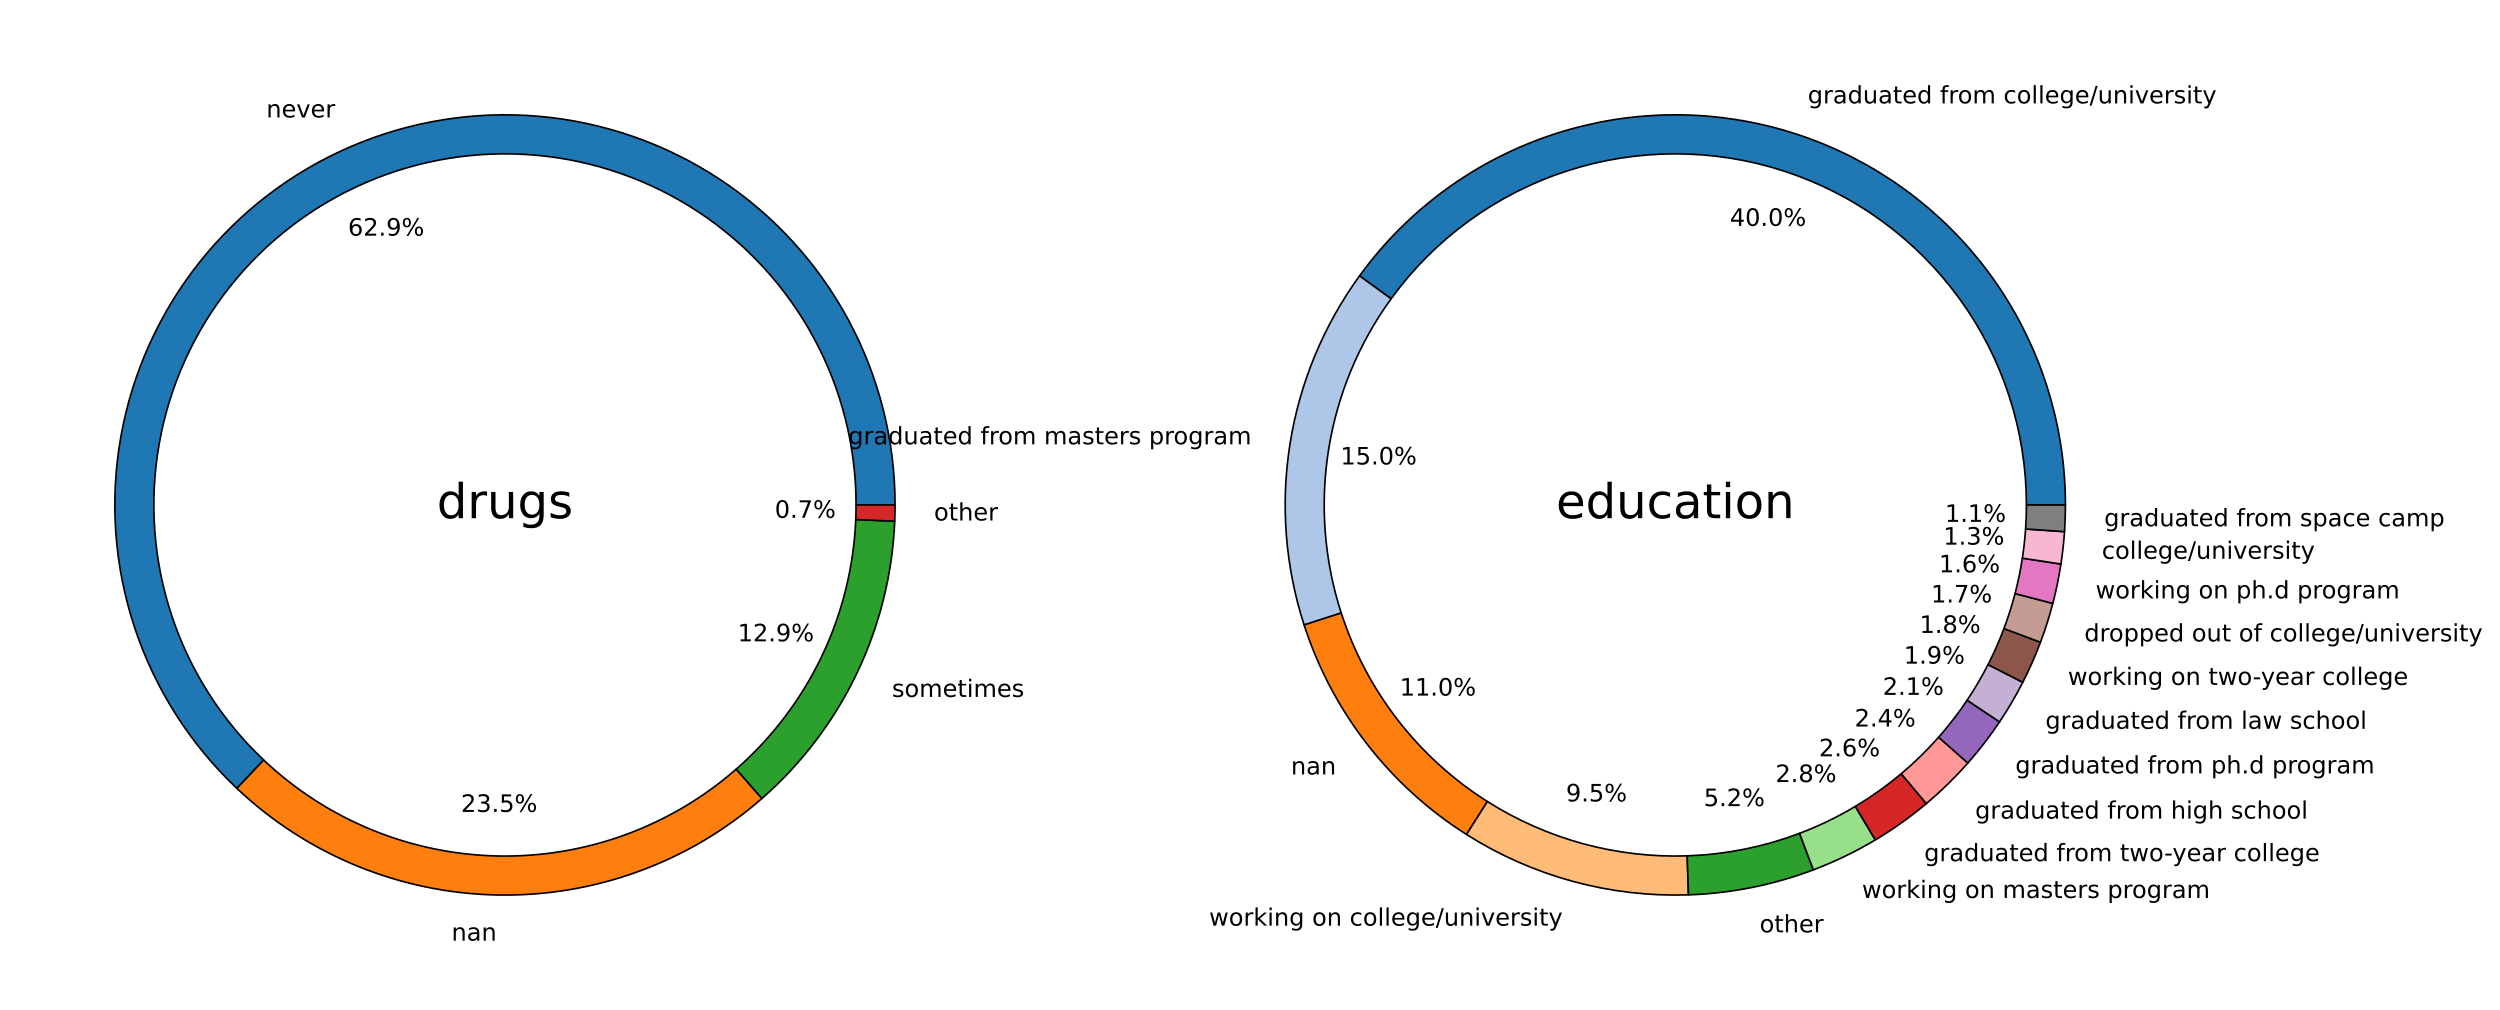 <?xml version="1.0" encoding="utf-8" standalone="no"?>
<!DOCTYPE svg PUBLIC "-//W3C//DTD SVG 1.1//EN"
  "http://www.w3.org/Graphics/SVG/1.1/DTD/svg11.dtd">
<!-- Created with matplotlib (https://matplotlib.org/) -->
<svg height="420.218pt" version="1.1" viewBox="0 0 1040.24 420.218" width="1040.24pt" xmlns="http://www.w3.org/2000/svg" xmlns:xlink="http://www.w3.org/1999/xlink">
 <defs>
  <style type="text/css">*{stroke-linecap:butt;stroke-linejoin:round;}</style>
 </defs>
 <g id="figure_1">
  <g id="patch_1">
   <path d="M 0 420.218 
L 1040.24 420.218 
L 1040.24 0 
L 0 0 
z
" style="fill:none;"/>
  </g>
  <g id="axes_1">
   <g id="patch_2">
    <path d="M 372.436 210.109 
C 372.436 183.225 365.757 156.756 353.002 133.091 
C 340.246 109.425 321.808 89.294 299.351 74.514 
C 276.894 59.734 251.113 50.762 224.332 48.406 
C 197.551 46.051 170.599 50.385 145.907 61.018 
C 121.214 71.651 99.546 88.254 82.855 109.33 
C 66.164 130.405 54.967 155.301 50.274 181.773 
C 45.581 208.245 47.537 235.472 55.966 261.001 
C 64.395 286.531 79.035 309.57 98.567 328.044 
L 109.722 316.25 
C 92.142 299.624 78.966 278.888 71.38 255.912 
C 63.794 232.936 62.034 208.431 66.258 184.607 
C 70.481 160.782 80.558 138.376 95.58 119.407 
C 110.602 100.439 130.104 85.497 152.327 75.927 
C 174.55 66.357 198.807 62.456 222.91 64.576 
C 247.013 66.696 270.216 74.771 290.427 88.074 
C 310.639 101.376 327.232 119.493 338.712 140.792 
C 350.193 162.092 356.204 185.913 356.204 210.109 
L 372.436 210.109 
z
" style="fill:#1f77b4;stroke:#000000;stroke-linejoin:miter;stroke-width:0.7;"/>
   </g>
   <g id="patch_3">
    <path d="M 98.567 328.044 
C 127.916 355.802 166.596 371.629 206.984 372.406 
C 247.373 373.184 286.633 358.858 317.029 332.25 
L 306.337 320.036 
C 278.981 343.983 243.647 356.876 207.297 356.177 
C 170.947 355.477 136.136 341.233 109.722 316.25 
L 98.567 328.044 
z
" style="fill:#ff7f0e;stroke:#000000;stroke-linejoin:miter;stroke-width:0.7;"/>
   </g>
   <g id="patch_4">
    <path d="M 317.029 332.25 
C 333.577 317.764 347.01 300.065 356.51 280.229 
C 366.01 260.394 371.381 238.834 372.296 216.86 
L 356.077 216.185 
C 355.254 235.961 350.42 255.366 341.87 273.217 
C 333.32 291.069 321.23 306.998 306.337 320.036 
L 317.029 332.25 
z
" style="fill:#2ca02c;stroke:#000000;stroke-linejoin:miter;stroke-width:0.7;"/>
   </g>
   <g id="patch_5">
    <path d="M 372.296 216.86 
C 372.343 215.735 372.378 214.61 372.401 213.485 
C 372.425 212.36 372.436 211.235 372.436 210.109 
L 356.204 210.109 
C 356.204 211.122 356.193 212.135 356.172 213.148 
C 356.151 214.16 356.119 215.173 356.077 216.185 
L 372.296 216.86 
z
" style="fill:#d62728;stroke:#000000;stroke-linejoin:miter;stroke-width:0.7;"/>
   </g>
   <g id="matplotlib.axis_1"/>
   <g id="matplotlib.axis_2"/>
   <g id="text_1">
    <!-- never -->
    <g transform="translate(110.813 48.868)scale(0.1 -0.1)">
     <defs>
      <path d="M 54.891 33.016 
L 54.891 0 
L 45.906 0 
L 45.906 32.719 
Q 45.906 40.484 42.875 44.328 
Q 39.844 48.188 33.797 48.188 
Q 26.516 48.188 22.312 43.547 
Q 18.109 38.922 18.109 30.906 
L 18.109 0 
L 9.078 0 
L 9.078 54.688 
L 18.109 54.688 
L 18.109 46.188 
Q 21.344 51.125 25.703 53.562 
Q 30.078 56 35.797 56 
Q 45.219 56 50.047 50.172 
Q 54.891 44.344 54.891 33.016 
z
" id="DejaVuSans-110"/>
      <path d="M 56.203 29.594 
L 56.203 25.203 
L 14.891 25.203 
Q 15.484 15.922 20.484 11.062 
Q 25.484 6.203 34.422 6.203 
Q 39.594 6.203 44.453 7.469 
Q 49.312 8.734 54.109 11.281 
L 54.109 2.781 
Q 49.266 0.734 44.188 -0.344 
Q 39.109 -1.422 33.891 -1.422 
Q 20.797 -1.422 13.156 6.188 
Q 5.516 13.812 5.516 26.812 
Q 5.516 40.234 12.766 48.109 
Q 20.016 56 32.328 56 
Q 43.359 56 49.781 48.891 
Q 56.203 41.797 56.203 29.594 
z
M 47.219 32.234 
Q 47.125 39.594 43.094 43.984 
Q 39.062 48.391 32.422 48.391 
Q 24.906 48.391 20.391 44.141 
Q 15.875 39.891 15.188 32.172 
z
" id="DejaVuSans-101"/>
      <path d="M 2.984 54.688 
L 12.5 54.688 
L 29.594 8.797 
L 46.688 54.688 
L 56.203 54.688 
L 35.688 0 
L 23.484 0 
z
" id="DejaVuSans-118"/>
      <path d="M 41.109 46.297 
Q 39.594 47.172 37.812 47.578 
Q 36.031 48 33.891 48 
Q 26.266 48 22.188 43.047 
Q 18.109 38.094 18.109 28.812 
L 18.109 0 
L 9.078 0 
L 9.078 54.688 
L 18.109 54.688 
L 18.109 46.188 
Q 20.953 51.172 25.484 53.578 
Q 30.031 56 36.531 56 
Q 37.453 56 38.578 55.875 
Q 39.703 55.766 41.062 55.516 
z
" id="DejaVuSans-114"/>
     </defs>
     <use xlink:href="#DejaVuSans-110"/>
     <use x="63.379" xlink:href="#DejaVuSans-101"/>
     <use x="124.902" xlink:href="#DejaVuSans-118"/>
     <use x="184.082" xlink:href="#DejaVuSans-101"/>
     <use x="245.605" xlink:href="#DejaVuSans-114"/>
    </g>
   </g>
   <g id="text_2">
    <!-- 62.9% -->
    <g transform="translate(144.79 98.068)scale(0.1 -0.1)">
     <defs>
      <path d="M 33.016 40.375 
Q 26.375 40.375 22.484 35.828 
Q 18.609 31.297 18.609 23.391 
Q 18.609 15.531 22.484 10.953 
Q 26.375 6.391 33.016 6.391 
Q 39.656 6.391 43.531 10.953 
Q 47.406 15.531 47.406 23.391 
Q 47.406 31.297 43.531 35.828 
Q 39.656 40.375 33.016 40.375 
z
M 52.594 71.297 
L 52.594 62.312 
Q 48.875 64.062 45.094 64.984 
Q 41.312 65.922 37.594 65.922 
Q 27.828 65.922 22.672 59.328 
Q 17.531 52.734 16.797 39.406 
Q 19.672 43.656 24.016 45.922 
Q 28.375 48.188 33.594 48.188 
Q 44.578 48.188 50.953 41.516 
Q 57.328 34.859 57.328 23.391 
Q 57.328 12.156 50.688 5.359 
Q 44.047 -1.422 33.016 -1.422 
Q 20.359 -1.422 13.672 8.266 
Q 6.984 17.969 6.984 36.375 
Q 6.984 53.656 15.188 63.938 
Q 23.391 74.219 37.203 74.219 
Q 40.922 74.219 44.703 73.484 
Q 48.484 72.75 52.594 71.297 
z
" id="DejaVuSans-54"/>
      <path d="M 19.188 8.297 
L 53.609 8.297 
L 53.609 0 
L 7.328 0 
L 7.328 8.297 
Q 12.938 14.109 22.625 23.891 
Q 32.328 33.688 34.812 36.531 
Q 39.547 41.844 41.422 45.531 
Q 43.312 49.219 43.312 52.781 
Q 43.312 58.594 39.234 62.25 
Q 35.156 65.922 28.609 65.922 
Q 23.969 65.922 18.812 64.312 
Q 13.672 62.703 7.812 59.422 
L 7.812 69.391 
Q 13.766 71.781 18.938 73 
Q 24.125 74.219 28.422 74.219 
Q 39.75 74.219 46.484 68.547 
Q 53.219 62.891 53.219 53.422 
Q 53.219 48.922 51.531 44.891 
Q 49.859 40.875 45.406 35.406 
Q 44.188 33.984 37.641 27.219 
Q 31.109 20.453 19.188 8.297 
z
" id="DejaVuSans-50"/>
      <path d="M 10.688 12.406 
L 21 12.406 
L 21 0 
L 10.688 0 
z
" id="DejaVuSans-46"/>
      <path d="M 10.984 1.516 
L 10.984 10.5 
Q 14.703 8.734 18.5 7.812 
Q 22.312 6.891 25.984 6.891 
Q 35.75 6.891 40.891 13.453 
Q 46.047 20.016 46.781 33.406 
Q 43.953 29.203 39.594 26.953 
Q 35.25 24.703 29.984 24.703 
Q 19.047 24.703 12.672 31.312 
Q 6.297 37.938 6.297 49.422 
Q 6.297 60.641 12.938 67.422 
Q 19.578 74.219 30.609 74.219 
Q 43.266 74.219 49.922 64.516 
Q 56.594 54.828 56.594 36.375 
Q 56.594 19.141 48.406 8.859 
Q 40.234 -1.422 26.422 -1.422 
Q 22.703 -1.422 18.891 -0.688 
Q 15.094 0.047 10.984 1.516 
z
M 30.609 32.422 
Q 37.25 32.422 41.125 36.953 
Q 45.016 41.5 45.016 49.422 
Q 45.016 57.281 41.125 61.844 
Q 37.25 66.406 30.609 66.406 
Q 23.969 66.406 20.094 61.844 
Q 16.219 57.281 16.219 49.422 
Q 16.219 41.5 20.094 36.953 
Q 23.969 32.422 30.609 32.422 
z
" id="DejaVuSans-57"/>
      <path d="M 72.703 32.078 
Q 68.453 32.078 66.031 28.469 
Q 63.625 24.859 63.625 18.406 
Q 63.625 12.062 66.031 8.422 
Q 68.453 4.781 72.703 4.781 
Q 76.859 4.781 79.266 8.422 
Q 81.688 12.062 81.688 18.406 
Q 81.688 24.812 79.266 28.438 
Q 76.859 32.078 72.703 32.078 
z
M 72.703 38.281 
Q 80.422 38.281 84.953 32.906 
Q 89.5 27.547 89.5 18.406 
Q 89.5 9.281 84.938 3.922 
Q 80.375 -1.422 72.703 -1.422 
Q 64.891 -1.422 60.344 3.922 
Q 55.812 9.281 55.812 18.406 
Q 55.812 27.594 60.375 32.938 
Q 64.938 38.281 72.703 38.281 
z
M 22.312 68.016 
Q 18.109 68.016 15.688 64.375 
Q 13.281 60.75 13.281 54.391 
Q 13.281 47.953 15.672 44.328 
Q 18.062 40.719 22.312 40.719 
Q 26.562 40.719 28.969 44.328 
Q 31.391 47.953 31.391 54.391 
Q 31.391 60.688 28.953 64.344 
Q 26.516 68.016 22.312 68.016 
z
M 66.406 74.219 
L 74.219 74.219 
L 28.609 -1.422 
L 20.797 -1.422 
z
M 22.312 74.219 
Q 30.031 74.219 34.609 68.875 
Q 39.203 63.531 39.203 54.391 
Q 39.203 45.172 34.641 39.844 
Q 30.078 34.516 22.312 34.516 
Q 14.547 34.516 10.031 39.859 
Q 5.516 45.219 5.516 54.391 
Q 5.516 63.484 10.047 68.844 
Q 14.594 74.219 22.312 74.219 
z
" id="DejaVuSans-37"/>
     </defs>
     <use xlink:href="#DejaVuSans-54"/>
     <use x="63.623" xlink:href="#DejaVuSans-50"/>
     <use x="127.246" xlink:href="#DejaVuSans-46"/>
     <use x="159.033" xlink:href="#DejaVuSans-57"/>
     <use x="222.656" xlink:href="#DejaVuSans-37"/>
    </g>
   </g>
   <g id="text_3">
    <!-- nan -->
    <g transform="translate(187.869 391.395)scale(0.1 -0.1)">
     <defs>
      <path d="M 34.281 27.484 
Q 23.391 27.484 19.188 25 
Q 14.984 22.516 14.984 16.5 
Q 14.984 11.719 18.141 8.906 
Q 21.297 6.109 26.703 6.109 
Q 34.188 6.109 38.703 11.406 
Q 43.219 16.703 43.219 25.484 
L 43.219 27.484 
z
M 52.203 31.203 
L 52.203 0 
L 43.219 0 
L 43.219 8.297 
Q 40.141 3.328 35.547 0.953 
Q 30.953 -1.422 24.312 -1.422 
Q 15.922 -1.422 10.953 3.297 
Q 6 8.016 6 15.922 
Q 6 25.141 12.172 29.828 
Q 18.359 34.516 30.609 34.516 
L 43.219 34.516 
L 43.219 35.406 
Q 43.219 41.609 39.141 45 
Q 35.062 48.391 27.688 48.391 
Q 23 48.391 18.547 47.266 
Q 14.109 46.141 10.016 43.891 
L 10.016 52.203 
Q 14.938 54.109 19.578 55.047 
Q 24.219 56 28.609 56 
Q 40.484 56 46.344 49.844 
Q 52.203 43.703 52.203 31.203 
z
" id="DejaVuSans-97"/>
     </defs>
     <use xlink:href="#DejaVuSans-110"/>
     <use x="63.379" xlink:href="#DejaVuSans-97"/>
     <use x="124.658" xlink:href="#DejaVuSans-110"/>
    </g>
   </g>
   <g id="text_4">
    <!-- 23.5% -->
    <g transform="translate(191.82 337.837)scale(0.1 -0.1)">
     <defs>
      <path d="M 40.578 39.312 
Q 47.656 37.797 51.625 33 
Q 55.609 28.219 55.609 21.188 
Q 55.609 10.406 48.188 4.484 
Q 40.766 -1.422 27.094 -1.422 
Q 22.516 -1.422 17.656 -0.516 
Q 12.797 0.391 7.625 2.203 
L 7.625 11.719 
Q 11.719 9.328 16.594 8.109 
Q 21.484 6.891 26.812 6.891 
Q 36.078 6.891 40.938 10.547 
Q 45.797 14.203 45.797 21.188 
Q 45.797 27.641 41.281 31.266 
Q 36.766 34.906 28.719 34.906 
L 20.219 34.906 
L 20.219 43.016 
L 29.109 43.016 
Q 36.375 43.016 40.234 45.922 
Q 44.094 48.828 44.094 54.297 
Q 44.094 59.906 40.109 62.906 
Q 36.141 65.922 28.719 65.922 
Q 24.656 65.922 20.016 65.031 
Q 15.375 64.156 9.812 62.312 
L 9.812 71.094 
Q 15.438 72.656 20.344 73.438 
Q 25.25 74.219 29.594 74.219 
Q 40.828 74.219 47.359 69.109 
Q 53.906 64.016 53.906 55.328 
Q 53.906 49.266 50.438 45.094 
Q 46.969 40.922 40.578 39.312 
z
" id="DejaVuSans-51"/>
      <path d="M 10.797 72.906 
L 49.516 72.906 
L 49.516 64.594 
L 19.828 64.594 
L 19.828 46.734 
Q 21.969 47.469 24.109 47.828 
Q 26.266 48.188 28.422 48.188 
Q 40.625 48.188 47.75 41.5 
Q 54.891 34.812 54.891 23.391 
Q 54.891 11.625 47.562 5.094 
Q 40.234 -1.422 26.906 -1.422 
Q 22.312 -1.422 17.547 -0.641 
Q 12.797 0.141 7.719 1.703 
L 7.719 11.625 
Q 12.109 9.234 16.797 8.062 
Q 21.484 6.891 26.703 6.891 
Q 35.156 6.891 40.078 11.328 
Q 45.016 15.766 45.016 23.391 
Q 45.016 31 40.078 35.438 
Q 35.156 39.891 26.703 39.891 
Q 22.75 39.891 18.812 39.016 
Q 14.891 38.141 10.797 36.281 
z
" id="DejaVuSans-53"/>
     </defs>
     <use xlink:href="#DejaVuSans-50"/>
     <use x="63.623" xlink:href="#DejaVuSans-51"/>
     <use x="127.246" xlink:href="#DejaVuSans-46"/>
     <use x="159.033" xlink:href="#DejaVuSans-53"/>
     <use x="222.656" xlink:href="#DejaVuSans-37"/>
    </g>
   </g>
   <g id="text_5">
    <!-- sometimes -->
    <g transform="translate(371.15 290.001)scale(0.1 -0.1)">
     <defs>
      <path d="M 44.281 53.078 
L 44.281 44.578 
Q 40.484 46.531 36.375 47.5 
Q 32.281 48.484 27.875 48.484 
Q 21.188 48.484 17.844 46.438 
Q 14.5 44.391 14.5 40.281 
Q 14.5 37.156 16.891 35.375 
Q 19.281 33.594 26.516 31.984 
L 29.594 31.297 
Q 39.156 29.25 43.188 25.516 
Q 47.219 21.781 47.219 15.094 
Q 47.219 7.469 41.188 3.016 
Q 35.156 -1.422 24.609 -1.422 
Q 20.219 -1.422 15.453 -0.562 
Q 10.688 0.297 5.422 2 
L 5.422 11.281 
Q 10.406 8.688 15.234 7.391 
Q 20.062 6.109 24.812 6.109 
Q 31.156 6.109 34.562 8.281 
Q 37.984 10.453 37.984 14.406 
Q 37.984 18.062 35.516 20.016 
Q 33.062 21.969 24.703 23.781 
L 21.578 24.516 
Q 13.234 26.266 9.516 29.906 
Q 5.812 33.547 5.812 39.891 
Q 5.812 47.609 11.281 51.797 
Q 16.75 56 26.812 56 
Q 31.781 56 36.172 55.266 
Q 40.578 54.547 44.281 53.078 
z
" id="DejaVuSans-115"/>
      <path d="M 30.609 48.391 
Q 23.391 48.391 19.188 42.75 
Q 14.984 37.109 14.984 27.297 
Q 14.984 17.484 19.156 11.844 
Q 23.344 6.203 30.609 6.203 
Q 37.797 6.203 41.984 11.859 
Q 46.188 17.531 46.188 27.297 
Q 46.188 37.016 41.984 42.703 
Q 37.797 48.391 30.609 48.391 
z
M 30.609 56 
Q 42.328 56 49.016 48.375 
Q 55.719 40.766 55.719 27.297 
Q 55.719 13.875 49.016 6.219 
Q 42.328 -1.422 30.609 -1.422 
Q 18.844 -1.422 12.172 6.219 
Q 5.516 13.875 5.516 27.297 
Q 5.516 40.766 12.172 48.375 
Q 18.844 56 30.609 56 
z
" id="DejaVuSans-111"/>
      <path d="M 52 44.188 
Q 55.375 50.25 60.062 53.125 
Q 64.75 56 71.094 56 
Q 79.641 56 84.281 50.016 
Q 88.922 44.047 88.922 33.016 
L 88.922 0 
L 79.891 0 
L 79.891 32.719 
Q 79.891 40.578 77.094 44.375 
Q 74.312 48.188 68.609 48.188 
Q 61.625 48.188 57.562 43.547 
Q 53.516 38.922 53.516 30.906 
L 53.516 0 
L 44.484 0 
L 44.484 32.719 
Q 44.484 40.625 41.703 44.406 
Q 38.922 48.188 33.109 48.188 
Q 26.219 48.188 22.156 43.531 
Q 18.109 38.875 18.109 30.906 
L 18.109 0 
L 9.078 0 
L 9.078 54.688 
L 18.109 54.688 
L 18.109 46.188 
Q 21.188 51.219 25.484 53.609 
Q 29.781 56 35.688 56 
Q 41.656 56 45.828 52.969 
Q 50 49.953 52 44.188 
z
" id="DejaVuSans-109"/>
      <path d="M 18.312 70.219 
L 18.312 54.688 
L 36.812 54.688 
L 36.812 47.703 
L 18.312 47.703 
L 18.312 18.016 
Q 18.312 11.328 20.141 9.422 
Q 21.969 7.516 27.594 7.516 
L 36.812 7.516 
L 36.812 0 
L 27.594 0 
Q 17.188 0 13.234 3.875 
Q 9.281 7.766 9.281 18.016 
L 9.281 47.703 
L 2.688 47.703 
L 2.688 54.688 
L 9.281 54.688 
L 9.281 70.219 
z
" id="DejaVuSans-116"/>
      <path d="M 9.422 54.688 
L 18.406 54.688 
L 18.406 0 
L 9.422 0 
z
M 9.422 75.984 
L 18.406 75.984 
L 18.406 64.594 
L 9.422 64.594 
z
" id="DejaVuSans-105"/>
     </defs>
     <use xlink:href="#DejaVuSans-115"/>
     <use x="52.1" xlink:href="#DejaVuSans-111"/>
     <use x="113.281" xlink:href="#DejaVuSans-109"/>
     <use x="210.693" xlink:href="#DejaVuSans-101"/>
     <use x="272.217" xlink:href="#DejaVuSans-116"/>
     <use x="311.426" xlink:href="#DejaVuSans-105"/>
     <use x="339.209" xlink:href="#DejaVuSans-109"/>
     <use x="436.621" xlink:href="#DejaVuSans-101"/>
     <use x="498.145" xlink:href="#DejaVuSans-115"/>
    </g>
   </g>
   <g id="text_6">
    <!-- 12.9% -->
    <g transform="translate(306.954 266.861)scale(0.1 -0.1)">
     <defs>
      <path d="M 12.406 8.297 
L 28.516 8.297 
L 28.516 63.922 
L 10.984 60.406 
L 10.984 69.391 
L 28.422 72.906 
L 38.281 72.906 
L 38.281 8.297 
L 54.391 8.297 
L 54.391 0 
L 12.406 0 
z
" id="DejaVuSans-49"/>
     </defs>
     <use xlink:href="#DejaVuSans-49"/>
     <use x="63.623" xlink:href="#DejaVuSans-50"/>
     <use x="127.246" xlink:href="#DejaVuSans-46"/>
     <use x="159.033" xlink:href="#DejaVuSans-57"/>
     <use x="222.656" xlink:href="#DejaVuSans-37"/>
    </g>
   </g>
   <g id="text_7">
    <!-- other -->
    <g transform="translate(388.63 216.582)scale(0.1 -0.1)">
     <defs>
      <path d="M 54.891 33.016 
L 54.891 0 
L 45.906 0 
L 45.906 32.719 
Q 45.906 40.484 42.875 44.328 
Q 39.844 48.188 33.797 48.188 
Q 26.516 48.188 22.312 43.547 
Q 18.109 38.922 18.109 30.906 
L 18.109 0 
L 9.078 0 
L 9.078 75.984 
L 18.109 75.984 
L 18.109 46.188 
Q 21.344 51.125 25.703 53.562 
Q 30.078 56 35.797 56 
Q 45.219 56 50.047 50.172 
Q 54.891 44.344 54.891 33.016 
z
" id="DejaVuSans-104"/>
     </defs>
     <use xlink:href="#DejaVuSans-111"/>
     <use x="61.182" xlink:href="#DejaVuSans-116"/>
     <use x="100.391" xlink:href="#DejaVuSans-104"/>
     <use x="163.77" xlink:href="#DejaVuSans-101"/>
     <use x="225.293" xlink:href="#DejaVuSans-114"/>
    </g>
   </g>
   <g id="text_8">
    <!-- 0.7% -->
    <g transform="translate(322.372 215.468)scale(0.1 -0.1)">
     <defs>
      <path d="M 31.781 66.406 
Q 24.172 66.406 20.328 58.906 
Q 16.5 51.422 16.5 36.375 
Q 16.5 21.391 20.328 13.891 
Q 24.172 6.391 31.781 6.391 
Q 39.453 6.391 43.281 13.891 
Q 47.125 21.391 47.125 36.375 
Q 47.125 51.422 43.281 58.906 
Q 39.453 66.406 31.781 66.406 
z
M 31.781 74.219 
Q 44.047 74.219 50.516 64.516 
Q 56.984 54.828 56.984 36.375 
Q 56.984 17.969 50.516 8.266 
Q 44.047 -1.422 31.781 -1.422 
Q 19.531 -1.422 13.062 8.266 
Q 6.594 17.969 6.594 36.375 
Q 6.594 54.828 13.062 64.516 
Q 19.531 74.219 31.781 74.219 
z
" id="DejaVuSans-48"/>
      <path d="M 8.203 72.906 
L 55.078 72.906 
L 55.078 68.703 
L 28.609 0 
L 18.312 0 
L 43.219 64.594 
L 8.203 64.594 
z
" id="DejaVuSans-55"/>
     </defs>
     <use xlink:href="#DejaVuSans-48"/>
     <use x="63.623" xlink:href="#DejaVuSans-46"/>
     <use x="95.41" xlink:href="#DejaVuSans-55"/>
     <use x="159.033" xlink:href="#DejaVuSans-37"/>
    </g>
   </g>
   <g id="text_9">
    <!-- drugs -->
    <g transform="translate(181.754 215.628)scale(0.2 -0.2)">
     <defs>
      <path d="M 45.406 46.391 
L 45.406 75.984 
L 54.391 75.984 
L 54.391 0 
L 45.406 0 
L 45.406 8.203 
Q 42.578 3.328 38.25 0.953 
Q 33.938 -1.422 27.875 -1.422 
Q 17.969 -1.422 11.734 6.484 
Q 5.516 14.406 5.516 27.297 
Q 5.516 40.188 11.734 48.094 
Q 17.969 56 27.875 56 
Q 33.938 56 38.25 53.625 
Q 42.578 51.266 45.406 46.391 
z
M 14.797 27.297 
Q 14.797 17.391 18.875 11.75 
Q 22.953 6.109 30.078 6.109 
Q 37.203 6.109 41.297 11.75 
Q 45.406 17.391 45.406 27.297 
Q 45.406 37.203 41.297 42.844 
Q 37.203 48.484 30.078 48.484 
Q 22.953 48.484 18.875 42.844 
Q 14.797 37.203 14.797 27.297 
z
" id="DejaVuSans-100"/>
      <path d="M 8.5 21.578 
L 8.5 54.688 
L 17.484 54.688 
L 17.484 21.922 
Q 17.484 14.156 20.5 10.266 
Q 23.531 6.391 29.594 6.391 
Q 36.859 6.391 41.078 11.031 
Q 45.312 15.672 45.312 23.688 
L 45.312 54.688 
L 54.297 54.688 
L 54.297 0 
L 45.312 0 
L 45.312 8.406 
Q 42.047 3.422 37.719 1 
Q 33.406 -1.422 27.688 -1.422 
Q 18.266 -1.422 13.375 4.438 
Q 8.5 10.297 8.5 21.578 
z
M 31.109 56 
z
" id="DejaVuSans-117"/>
      <path d="M 45.406 27.984 
Q 45.406 37.75 41.375 43.109 
Q 37.359 48.484 30.078 48.484 
Q 22.859 48.484 18.828 43.109 
Q 14.797 37.75 14.797 27.984 
Q 14.797 18.266 18.828 12.891 
Q 22.859 7.516 30.078 7.516 
Q 37.359 7.516 41.375 12.891 
Q 45.406 18.266 45.406 27.984 
z
M 54.391 6.781 
Q 54.391 -7.172 48.188 -13.984 
Q 42 -20.797 29.203 -20.797 
Q 24.469 -20.797 20.266 -20.094 
Q 16.062 -19.391 12.109 -17.922 
L 12.109 -9.188 
Q 16.062 -11.328 19.922 -12.344 
Q 23.781 -13.375 27.781 -13.375 
Q 36.625 -13.375 41.016 -8.766 
Q 45.406 -4.156 45.406 5.172 
L 45.406 9.625 
Q 42.625 4.781 38.281 2.391 
Q 33.938 0 27.875 0 
Q 17.828 0 11.672 7.656 
Q 5.516 15.328 5.516 27.984 
Q 5.516 40.672 11.672 48.328 
Q 17.828 56 27.875 56 
Q 33.938 56 38.281 53.609 
Q 42.625 51.219 45.406 46.391 
L 45.406 54.688 
L 54.391 54.688 
z
" id="DejaVuSans-103"/>
     </defs>
     <use xlink:href="#DejaVuSans-100"/>
     <use x="63.477" xlink:href="#DejaVuSans-114"/>
     <use x="104.59" xlink:href="#DejaVuSans-117"/>
     <use x="167.969" xlink:href="#DejaVuSans-103"/>
     <use x="231.445" xlink:href="#DejaVuSans-115"/>
    </g>
   </g>
  </g>
  <g id="axes_2">
   <g id="patch_6">
    <path d="M 859.418 210.109 
C 859.418 175.823 848.556 142.403 828.397 114.669 
C 808.239 86.935 779.803 66.289 747.191 55.707 
C 714.579 45.125 679.438 45.142 646.837 55.757 
C 614.235 66.371 585.82 87.046 565.689 114.8 
L 578.829 124.331 
C 596.947 99.353 622.521 80.745 651.862 71.192 
C 681.203 61.639 712.83 61.623 742.181 71.147 
C 771.532 80.671 797.124 99.253 815.267 124.213 
C 833.409 149.174 843.185 179.252 843.185 210.109 
L 859.418 210.109 
z
" style="fill:#1f77b4;stroke:#000000;stroke-linejoin:miter;stroke-width:0.7;"/>
   </g>
   <g id="patch_7">
    <path d="M 565.689 114.8 
C 550.686 135.485 540.777 159.424 536.771 184.661 
C 532.765 209.899 534.774 235.729 542.635 260.043 
L 558.08 255.05 
C 551.006 233.167 549.197 209.92 552.803 187.206 
C 556.408 164.492 565.326 142.948 578.829 124.331 
L 565.689 114.8 
z
" style="fill:#aec7e8;stroke:#000000;stroke-linejoin:miter;stroke-width:0.7;"/>
   </g>
   <g id="patch_8">
    <path d="M 542.635 260.043 
C 548.419 277.936 557.269 294.688 568.789 309.551 
C 580.309 324.414 594.324 337.163 610.209 347.228 
L 618.897 333.516 
C 604.601 324.458 591.987 312.984 581.619 299.607 
C 571.251 286.23 563.286 271.153 558.08 255.05 
L 542.635 260.043 
z
" style="fill:#ff7f0e;stroke:#000000;stroke-linejoin:miter;stroke-width:0.7;"/>
   </g>
   <g id="patch_9">
    <path d="M 610.209 347.228 
C 623.914 355.912 638.843 362.492 654.499 366.749 
C 670.155 371.006 686.361 372.892 702.577 372.344 
L 702.028 356.12 
C 687.434 356.614 672.849 354.916 658.758 351.085 
C 644.668 347.254 631.231 341.332 618.897 333.516 
L 610.209 347.228 
z
" style="fill:#ffbb78;stroke:#000000;stroke-linejoin:miter;stroke-width:0.7;"/>
   </g>
   <g id="patch_10">
    <path d="M 702.577 372.344 
C 711.447 372.044 720.277 371.017 728.979 369.273 
C 737.682 367.53 746.226 365.076 754.527 361.935 
L 748.784 346.753 
C 741.313 349.579 733.623 351.788 725.791 353.357 
C 717.959 354.926 710.011 355.85 702.028 356.12 
L 702.577 372.344 
z
" style="fill:#2ca02c;stroke:#000000;stroke-linejoin:miter;stroke-width:0.7;"/>
   </g>
   <g id="patch_11">
    <path d="M 754.527 361.935 
C 758.999 360.244 763.394 358.355 767.699 356.275 
C 772.004 354.196 776.216 351.927 780.321 349.475 
L 771.998 335.539 
C 768.303 337.745 764.513 339.787 760.638 341.659 
C 756.764 343.531 752.808 345.23 748.784 346.753 
L 754.527 361.935 
z
" style="fill:#98df8a;stroke:#000000;stroke-linejoin:miter;stroke-width:0.7;"/>
   </g>
   <g id="patch_12">
    <path d="M 780.321 349.475 
C 784.052 347.247 787.692 344.87 791.233 342.349 
C 794.773 339.829 798.211 337.167 801.538 334.37 
L 791.094 321.944 
C 788.099 324.461 785.005 326.857 781.819 329.125 
C 778.632 331.394 775.356 333.533 771.998 335.539 
L 780.321 349.475 
z
" style="fill:#d62728;stroke:#000000;stroke-linejoin:miter;stroke-width:0.7;"/>
   </g>
   <g id="patch_13">
    <path d="M 801.538 334.37 
C 804.624 331.777 807.612 329.07 810.495 326.254 
C 813.379 323.438 816.157 320.516 818.824 317.493 
L 806.65 306.755 
C 804.251 309.475 801.75 312.105 799.155 314.639 
C 796.559 317.173 793.871 319.61 791.094 321.944 
L 801.538 334.37 
z
" style="fill:#ff9896;stroke:#000000;stroke-linejoin:miter;stroke-width:0.7;"/>
   </g>
   <g id="patch_14">
    <path d="M 818.824 317.493 
C 821.208 314.79 823.501 312.009 825.7 309.153 
C 827.899 306.298 830.003 303.37 832.007 300.374 
L 818.515 291.348 
C 816.712 294.044 814.819 296.679 812.839 299.249 
C 810.86 301.819 808.796 304.322 806.65 306.755 
L 818.824 317.493 
z
" style="fill:#9467bd;stroke:#000000;stroke-linejoin:miter;stroke-width:0.7;"/>
   </g>
   <g id="patch_15">
    <path d="M 832.007 300.374 
C 833.777 297.729 835.469 295.031 837.081 292.286 
C 838.692 289.541 840.223 286.748 841.67 283.913 
L 827.212 276.533 
C 825.909 279.085 824.532 281.597 823.082 284.068 
C 821.631 286.539 820.108 288.967 818.515 291.348 
L 832.007 300.374 
z
" style="fill:#c5b0d5;stroke:#000000;stroke-linejoin:miter;stroke-width:0.7;"/>
   </g>
   <g id="patch_16">
    <path d="M 841.67 283.913 
C 843.051 281.207 844.357 278.462 845.584 275.683 
C 846.811 272.904 847.961 270.09 849.03 267.246 
L 833.836 261.533 
C 832.874 264.092 831.839 266.624 830.735 269.126 
C 829.63 271.627 828.455 274.097 827.212 276.533 
L 841.67 283.913 
z
" style="fill:#8c564b;stroke:#000000;stroke-linejoin:miter;stroke-width:0.7;"/>
   </g>
   <g id="patch_17">
    <path d="M 849.03 267.246 
C 850.025 264.599 850.952 261.927 851.807 259.231 
C 852.663 256.536 853.448 253.818 854.162 251.082 
L 838.455 246.985 
C 837.813 249.447 837.106 251.893 836.336 254.319 
C 835.565 256.745 834.732 259.15 833.836 261.533 
L 849.03 267.246 
z
" style="fill:#c49c94;stroke:#000000;stroke-linejoin:miter;stroke-width:0.7;"/>
   </g>
   <g id="patch_18">
    <path d="M 854.162 251.082 
C 854.866 248.384 855.5 245.668 856.064 242.938 
C 856.628 240.207 857.121 237.462 857.544 234.706 
L 841.499 232.246 
C 841.118 234.727 840.674 237.197 840.167 239.655 
C 839.659 242.112 839.088 244.556 838.455 246.985 
L 854.162 251.082 
z
" style="fill:#e377c2;stroke:#000000;stroke-linejoin:miter;stroke-width:0.7;"/>
   </g>
   <g id="patch_19">
    <path d="M 857.544 234.706 
C 857.887 232.47 858.183 230.227 858.432 227.978 
C 858.681 225.729 858.883 223.476 859.038 221.219 
L 842.843 220.108 
C 842.704 222.139 842.522 224.167 842.298 226.191 
C 842.073 228.215 841.807 230.234 841.499 232.246 
L 857.544 234.706 
z
" style="fill:#f7b6d2;stroke:#000000;stroke-linejoin:miter;stroke-width:0.7;"/>
   </g>
   <g id="patch_20">
    <path d="M 859.038 221.219 
C 859.164 219.37 859.26 217.519 859.323 215.667 
C 859.386 213.815 859.418 211.962 859.418 210.109 
L 843.185 210.109 
C 843.185 211.777 843.157 213.445 843.1 215.111 
C 843.043 216.778 842.957 218.444 842.843 220.108 
L 859.038 221.219 
z
" style="fill:#7f7f7f;stroke:#000000;stroke-linejoin:miter;stroke-width:0.7;"/>
   </g>
   <g id="matplotlib.axis_3"/>
   <g id="matplotlib.axis_4"/>
   <g id="text_10">
    <!-- graduated from college/university -->
    <g transform="translate(752.201 43.026)scale(0.1 -0.1)">
     <defs>
      <path id="DejaVuSans-32"/>
      <path d="M 37.109 75.984 
L 37.109 68.5 
L 28.516 68.5 
Q 23.688 68.5 21.797 66.547 
Q 19.922 64.594 19.922 59.516 
L 19.922 54.688 
L 34.719 54.688 
L 34.719 47.703 
L 19.922 47.703 
L 19.922 0 
L 10.891 0 
L 10.891 47.703 
L 2.297 47.703 
L 2.297 54.688 
L 10.891 54.688 
L 10.891 58.5 
Q 10.891 67.625 15.141 71.797 
Q 19.391 75.984 28.609 75.984 
z
" id="DejaVuSans-102"/>
      <path d="M 48.781 52.594 
L 48.781 44.188 
Q 44.969 46.297 41.141 47.344 
Q 37.312 48.391 33.406 48.391 
Q 24.656 48.391 19.812 42.844 
Q 14.984 37.312 14.984 27.297 
Q 14.984 17.281 19.812 11.734 
Q 24.656 6.203 33.406 6.203 
Q 37.312 6.203 41.141 7.25 
Q 44.969 8.297 48.781 10.406 
L 48.781 2.094 
Q 45.016 0.344 40.984 -0.531 
Q 36.969 -1.422 32.422 -1.422 
Q 20.062 -1.422 12.781 6.344 
Q 5.516 14.109 5.516 27.297 
Q 5.516 40.672 12.859 48.328 
Q 20.219 56 33.016 56 
Q 37.156 56 41.109 55.141 
Q 45.062 54.297 48.781 52.594 
z
" id="DejaVuSans-99"/>
      <path d="M 9.422 75.984 
L 18.406 75.984 
L 18.406 0 
L 9.422 0 
z
" id="DejaVuSans-108"/>
      <path d="M 25.391 72.906 
L 33.688 72.906 
L 8.297 -9.281 
L 0 -9.281 
z
" id="DejaVuSans-47"/>
      <path d="M 32.172 -5.078 
Q 28.375 -14.844 24.75 -17.812 
Q 21.141 -20.797 15.094 -20.797 
L 7.906 -20.797 
L 7.906 -13.281 
L 13.188 -13.281 
Q 16.891 -13.281 18.938 -11.516 
Q 21 -9.766 23.484 -3.219 
L 25.094 0.875 
L 2.984 54.688 
L 12.5 54.688 
L 29.594 11.922 
L 46.688 54.688 
L 56.203 54.688 
z
" id="DejaVuSans-121"/>
     </defs>
     <use xlink:href="#DejaVuSans-103"/>
     <use x="63.477" xlink:href="#DejaVuSans-114"/>
     <use x="104.59" xlink:href="#DejaVuSans-97"/>
     <use x="165.869" xlink:href="#DejaVuSans-100"/>
     <use x="229.346" xlink:href="#DejaVuSans-117"/>
     <use x="292.725" xlink:href="#DejaVuSans-97"/>
     <use x="354.004" xlink:href="#DejaVuSans-116"/>
     <use x="393.213" xlink:href="#DejaVuSans-101"/>
     <use x="454.736" xlink:href="#DejaVuSans-100"/>
     <use x="518.213" xlink:href="#DejaVuSans-32"/>
     <use x="550" xlink:href="#DejaVuSans-102"/>
     <use x="585.205" xlink:href="#DejaVuSans-114"/>
     <use x="624.068" xlink:href="#DejaVuSans-111"/>
     <use x="685.25" xlink:href="#DejaVuSans-109"/>
     <use x="782.662" xlink:href="#DejaVuSans-32"/>
     <use x="814.449" xlink:href="#DejaVuSans-99"/>
     <use x="869.43" xlink:href="#DejaVuSans-111"/>
     <use x="930.611" xlink:href="#DejaVuSans-108"/>
     <use x="958.395" xlink:href="#DejaVuSans-108"/>
     <use x="986.178" xlink:href="#DejaVuSans-101"/>
     <use x="1047.701" xlink:href="#DejaVuSans-103"/>
     <use x="1111.178" xlink:href="#DejaVuSans-101"/>
     <use x="1172.701" xlink:href="#DejaVuSans-47"/>
     <use x="1206.393" xlink:href="#DejaVuSans-117"/>
     <use x="1269.771" xlink:href="#DejaVuSans-110"/>
     <use x="1333.15" xlink:href="#DejaVuSans-105"/>
     <use x="1360.934" xlink:href="#DejaVuSans-118"/>
     <use x="1420.113" xlink:href="#DejaVuSans-101"/>
     <use x="1481.637" xlink:href="#DejaVuSans-114"/>
     <use x="1522.75" xlink:href="#DejaVuSans-115"/>
     <use x="1574.85" xlink:href="#DejaVuSans-105"/>
     <use x="1602.633" xlink:href="#DejaVuSans-116"/>
     <use x="1641.842" xlink:href="#DejaVuSans-121"/>
    </g>
   </g>
   <g id="text_11">
    <!-- 40.0% -->
    <g transform="translate(719.785 93.979)scale(0.1 -0.1)">
     <defs>
      <path d="M 37.797 64.312 
L 12.891 25.391 
L 37.797 25.391 
z
M 35.203 72.906 
L 47.609 72.906 
L 47.609 25.391 
L 58.016 25.391 
L 58.016 17.188 
L 47.609 17.188 
L 47.609 0 
L 37.797 0 
L 37.797 17.188 
L 4.891 17.188 
L 4.891 26.703 
z
" id="DejaVuSans-52"/>
     </defs>
     <use xlink:href="#DejaVuSans-52"/>
     <use x="63.623" xlink:href="#DejaVuSans-48"/>
     <use x="127.246" xlink:href="#DejaVuSans-46"/>
     <use x="159.033" xlink:href="#DejaVuSans-48"/>
     <use x="222.656" xlink:href="#DejaVuSans-37"/>
    </g>
   </g>
   <g id="text_12">
    <!-- graduated from masters program -->
    <g transform="translate(352.962 184.876)scale(0.1 -0.1)">
     <defs>
      <path d="M 18.109 8.203 
L 18.109 -20.797 
L 9.078 -20.797 
L 9.078 54.688 
L 18.109 54.688 
L 18.109 46.391 
Q 20.953 51.266 25.266 53.625 
Q 29.594 56 35.594 56 
Q 45.562 56 51.781 48.094 
Q 58.016 40.188 58.016 27.297 
Q 58.016 14.406 51.781 6.484 
Q 45.562 -1.422 35.594 -1.422 
Q 29.594 -1.422 25.266 0.953 
Q 20.953 3.328 18.109 8.203 
z
M 48.688 27.297 
Q 48.688 37.203 44.609 42.844 
Q 40.531 48.484 33.406 48.484 
Q 26.266 48.484 22.188 42.844 
Q 18.109 37.203 18.109 27.297 
Q 18.109 17.391 22.188 11.75 
Q 26.266 6.109 33.406 6.109 
Q 40.531 6.109 44.609 11.75 
Q 48.688 17.391 48.688 27.297 
z
" id="DejaVuSans-112"/>
     </defs>
     <use xlink:href="#DejaVuSans-103"/>
     <use x="63.477" xlink:href="#DejaVuSans-114"/>
     <use x="104.59" xlink:href="#DejaVuSans-97"/>
     <use x="165.869" xlink:href="#DejaVuSans-100"/>
     <use x="229.346" xlink:href="#DejaVuSans-117"/>
     <use x="292.725" xlink:href="#DejaVuSans-97"/>
     <use x="354.004" xlink:href="#DejaVuSans-116"/>
     <use x="393.213" xlink:href="#DejaVuSans-101"/>
     <use x="454.736" xlink:href="#DejaVuSans-100"/>
     <use x="518.213" xlink:href="#DejaVuSans-32"/>
     <use x="550" xlink:href="#DejaVuSans-102"/>
     <use x="585.205" xlink:href="#DejaVuSans-114"/>
     <use x="624.068" xlink:href="#DejaVuSans-111"/>
     <use x="685.25" xlink:href="#DejaVuSans-109"/>
     <use x="782.662" xlink:href="#DejaVuSans-32"/>
     <use x="814.449" xlink:href="#DejaVuSans-109"/>
     <use x="911.861" xlink:href="#DejaVuSans-97"/>
     <use x="973.141" xlink:href="#DejaVuSans-115"/>
     <use x="1025.24" xlink:href="#DejaVuSans-116"/>
     <use x="1064.449" xlink:href="#DejaVuSans-101"/>
     <use x="1125.973" xlink:href="#DejaVuSans-114"/>
     <use x="1167.086" xlink:href="#DejaVuSans-115"/>
     <use x="1219.186" xlink:href="#DejaVuSans-32"/>
     <use x="1250.973" xlink:href="#DejaVuSans-112"/>
     <use x="1314.449" xlink:href="#DejaVuSans-114"/>
     <use x="1353.312" xlink:href="#DejaVuSans-111"/>
     <use x="1414.494" xlink:href="#DejaVuSans-103"/>
     <use x="1477.971" xlink:href="#DejaVuSans-114"/>
     <use x="1519.084" xlink:href="#DejaVuSans-97"/>
     <use x="1580.363" xlink:href="#DejaVuSans-109"/>
    </g>
   </g>
   <g id="text_13">
    <!-- 15.0% -->
    <g transform="translate(557.761 193.274)scale(0.1 -0.1)">
     <use xlink:href="#DejaVuSans-49"/>
     <use x="63.623" xlink:href="#DejaVuSans-53"/>
     <use x="127.246" xlink:href="#DejaVuSans-46"/>
     <use x="159.033" xlink:href="#DejaVuSans-48"/>
     <use x="222.656" xlink:href="#DejaVuSans-37"/>
    </g>
   </g>
   <g id="text_14">
    <!-- nan -->
    <g transform="translate(537.156 322.255)scale(0.1 -0.1)">
     <use xlink:href="#DejaVuSans-110"/>
     <use x="63.379" xlink:href="#DejaVuSans-97"/>
     <use x="124.658" xlink:href="#DejaVuSans-110"/>
    </g>
   </g>
   <g id="text_15">
    <!-- 11.0% -->
    <g transform="translate(582.415 289.439)scale(0.1 -0.1)">
     <use xlink:href="#DejaVuSans-49"/>
     <use x="63.623" xlink:href="#DejaVuSans-49"/>
     <use x="127.246" xlink:href="#DejaVuSans-46"/>
     <use x="159.033" xlink:href="#DejaVuSans-48"/>
     <use x="222.656" xlink:href="#DejaVuSans-37"/>
    </g>
   </g>
   <g id="text_16">
    <!-- working on college/university -->
    <g transform="translate(503.106 385.172)scale(0.1 -0.1)">
     <defs>
      <path d="M 4.203 54.688 
L 13.188 54.688 
L 24.422 12.016 
L 35.594 54.688 
L 46.188 54.688 
L 57.422 12.016 
L 68.609 54.688 
L 77.594 54.688 
L 63.281 0 
L 52.688 0 
L 40.922 44.828 
L 29.109 0 
L 18.5 0 
z
" id="DejaVuSans-119"/>
      <path d="M 9.078 75.984 
L 18.109 75.984 
L 18.109 31.109 
L 44.922 54.688 
L 56.391 54.688 
L 27.391 29.109 
L 57.625 0 
L 45.906 0 
L 18.109 26.703 
L 18.109 0 
L 9.078 0 
z
" id="DejaVuSans-107"/>
     </defs>
     <use xlink:href="#DejaVuSans-119"/>
     <use x="81.787" xlink:href="#DejaVuSans-111"/>
     <use x="142.969" xlink:href="#DejaVuSans-114"/>
     <use x="184.082" xlink:href="#DejaVuSans-107"/>
     <use x="241.992" xlink:href="#DejaVuSans-105"/>
     <use x="269.775" xlink:href="#DejaVuSans-110"/>
     <use x="333.154" xlink:href="#DejaVuSans-103"/>
     <use x="396.631" xlink:href="#DejaVuSans-32"/>
     <use x="428.418" xlink:href="#DejaVuSans-111"/>
     <use x="489.6" xlink:href="#DejaVuSans-110"/>
     <use x="552.979" xlink:href="#DejaVuSans-32"/>
     <use x="584.766" xlink:href="#DejaVuSans-99"/>
     <use x="639.746" xlink:href="#DejaVuSans-111"/>
     <use x="700.928" xlink:href="#DejaVuSans-108"/>
     <use x="728.711" xlink:href="#DejaVuSans-108"/>
     <use x="756.494" xlink:href="#DejaVuSans-101"/>
     <use x="818.018" xlink:href="#DejaVuSans-103"/>
     <use x="881.494" xlink:href="#DejaVuSans-101"/>
     <use x="943.018" xlink:href="#DejaVuSans-47"/>
     <use x="976.709" xlink:href="#DejaVuSans-117"/>
     <use x="1040.088" xlink:href="#DejaVuSans-110"/>
     <use x="1103.467" xlink:href="#DejaVuSans-105"/>
     <use x="1131.25" xlink:href="#DejaVuSans-118"/>
     <use x="1190.43" xlink:href="#DejaVuSans-101"/>
     <use x="1251.953" xlink:href="#DejaVuSans-114"/>
     <use x="1293.066" xlink:href="#DejaVuSans-115"/>
     <use x="1345.166" xlink:href="#DejaVuSans-105"/>
     <use x="1372.949" xlink:href="#DejaVuSans-116"/>
     <use x="1412.158" xlink:href="#DejaVuSans-121"/>
    </g>
   </g>
   <g id="text_17">
    <!-- 9.5% -->
    <g transform="translate(651.593 333.481)scale(0.1 -0.1)">
     <use xlink:href="#DejaVuSans-57"/>
     <use x="63.623" xlink:href="#DejaVuSans-46"/>
     <use x="95.41" xlink:href="#DejaVuSans-53"/>
     <use x="159.033" xlink:href="#DejaVuSans-37"/>
    </g>
   </g>
   <g id="text_18">
    <!-- other -->
    <g transform="translate(732.168 387.949)scale(0.1 -0.1)">
     <use xlink:href="#DejaVuSans-111"/>
     <use x="61.182" xlink:href="#DejaVuSans-116"/>
     <use x="100.391" xlink:href="#DejaVuSans-104"/>
     <use x="163.77" xlink:href="#DejaVuSans-101"/>
     <use x="225.293" xlink:href="#DejaVuSans-114"/>
    </g>
   </g>
   <g id="text_19">
    <!-- 5.2% -->
    <g transform="translate(708.943 335.425)scale(0.1 -0.1)">
     <use xlink:href="#DejaVuSans-53"/>
     <use x="63.623" xlink:href="#DejaVuSans-46"/>
     <use x="95.41" xlink:href="#DejaVuSans-50"/>
     <use x="159.033" xlink:href="#DejaVuSans-37"/>
    </g>
   </g>
   <g id="text_20">
    <!-- working on masters program -->
    <g transform="translate(774.76 373.651)scale(0.1 -0.1)">
     <use xlink:href="#DejaVuSans-119"/>
     <use x="81.787" xlink:href="#DejaVuSans-111"/>
     <use x="142.969" xlink:href="#DejaVuSans-114"/>
     <use x="184.082" xlink:href="#DejaVuSans-107"/>
     <use x="241.992" xlink:href="#DejaVuSans-105"/>
     <use x="269.775" xlink:href="#DejaVuSans-110"/>
     <use x="333.154" xlink:href="#DejaVuSans-103"/>
     <use x="396.631" xlink:href="#DejaVuSans-32"/>
     <use x="428.418" xlink:href="#DejaVuSans-111"/>
     <use x="489.6" xlink:href="#DejaVuSans-110"/>
     <use x="552.979" xlink:href="#DejaVuSans-32"/>
     <use x="584.766" xlink:href="#DejaVuSans-109"/>
     <use x="682.178" xlink:href="#DejaVuSans-97"/>
     <use x="743.457" xlink:href="#DejaVuSans-115"/>
     <use x="795.557" xlink:href="#DejaVuSans-116"/>
     <use x="834.766" xlink:href="#DejaVuSans-101"/>
     <use x="896.289" xlink:href="#DejaVuSans-114"/>
     <use x="937.402" xlink:href="#DejaVuSans-115"/>
     <use x="989.502" xlink:href="#DejaVuSans-32"/>
     <use x="1021.289" xlink:href="#DejaVuSans-112"/>
     <use x="1084.766" xlink:href="#DejaVuSans-114"/>
     <use x="1123.629" xlink:href="#DejaVuSans-111"/>
     <use x="1184.811" xlink:href="#DejaVuSans-103"/>
     <use x="1248.287" xlink:href="#DejaVuSans-114"/>
     <use x="1289.4" xlink:href="#DejaVuSans-97"/>
     <use x="1350.68" xlink:href="#DejaVuSans-109"/>
    </g>
   </g>
   <g id="text_21">
    <!-- 2.8% -->
    <g transform="translate(738.757 325.417)scale(0.1 -0.1)">
     <defs>
      <path d="M 31.781 34.625 
Q 24.75 34.625 20.719 30.859 
Q 16.703 27.094 16.703 20.516 
Q 16.703 13.922 20.719 10.156 
Q 24.75 6.391 31.781 6.391 
Q 38.812 6.391 42.859 10.172 
Q 46.922 13.969 46.922 20.516 
Q 46.922 27.094 42.891 30.859 
Q 38.875 34.625 31.781 34.625 
z
M 21.922 38.812 
Q 15.578 40.375 12.031 44.719 
Q 8.5 49.078 8.5 55.328 
Q 8.5 64.062 14.719 69.141 
Q 20.953 74.219 31.781 74.219 
Q 42.672 74.219 48.875 69.141 
Q 55.078 64.062 55.078 55.328 
Q 55.078 49.078 51.531 44.719 
Q 48 40.375 41.703 38.812 
Q 48.828 37.156 52.797 32.312 
Q 56.781 27.484 56.781 20.516 
Q 56.781 9.906 50.312 4.234 
Q 43.844 -1.422 31.781 -1.422 
Q 19.734 -1.422 13.25 4.234 
Q 6.781 9.906 6.781 20.516 
Q 6.781 27.484 10.781 32.312 
Q 14.797 37.156 21.922 38.812 
z
M 18.312 54.391 
Q 18.312 48.734 21.844 45.562 
Q 25.391 42.391 31.781 42.391 
Q 38.141 42.391 41.719 45.562 
Q 45.312 48.734 45.312 54.391 
Q 45.312 60.062 41.719 63.234 
Q 38.141 66.406 31.781 66.406 
Q 25.391 66.406 21.844 63.234 
Q 18.312 60.062 18.312 54.391 
z
" id="DejaVuSans-56"/>
     </defs>
     <use xlink:href="#DejaVuSans-50"/>
     <use x="63.623" xlink:href="#DejaVuSans-46"/>
     <use x="95.41" xlink:href="#DejaVuSans-56"/>
     <use x="159.033" xlink:href="#DejaVuSans-37"/>
    </g>
   </g>
   <g id="text_22">
    <!-- graduated from two-year college -->
    <g transform="translate(800.647 358.333)scale(0.1 -0.1)">
     <defs>
      <path d="M 4.891 31.391 
L 31.203 31.391 
L 31.203 23.391 
L 4.891 23.391 
z
" id="DejaVuSans-45"/>
     </defs>
     <use xlink:href="#DejaVuSans-103"/>
     <use x="63.477" xlink:href="#DejaVuSans-114"/>
     <use x="104.59" xlink:href="#DejaVuSans-97"/>
     <use x="165.869" xlink:href="#DejaVuSans-100"/>
     <use x="229.346" xlink:href="#DejaVuSans-117"/>
     <use x="292.725" xlink:href="#DejaVuSans-97"/>
     <use x="354.004" xlink:href="#DejaVuSans-116"/>
     <use x="393.213" xlink:href="#DejaVuSans-101"/>
     <use x="454.736" xlink:href="#DejaVuSans-100"/>
     <use x="518.213" xlink:href="#DejaVuSans-32"/>
     <use x="550" xlink:href="#DejaVuSans-102"/>
     <use x="585.205" xlink:href="#DejaVuSans-114"/>
     <use x="624.068" xlink:href="#DejaVuSans-111"/>
     <use x="685.25" xlink:href="#DejaVuSans-109"/>
     <use x="782.662" xlink:href="#DejaVuSans-32"/>
     <use x="814.449" xlink:href="#DejaVuSans-116"/>
     <use x="853.658" xlink:href="#DejaVuSans-119"/>
     <use x="935.445" xlink:href="#DejaVuSans-111"/>
     <use x="998.502" xlink:href="#DejaVuSans-45"/>
     <use x="1032.836" xlink:href="#DejaVuSans-121"/>
     <use x="1092.016" xlink:href="#DejaVuSans-101"/>
     <use x="1153.539" xlink:href="#DejaVuSans-97"/>
     <use x="1214.818" xlink:href="#DejaVuSans-114"/>
     <use x="1255.932" xlink:href="#DejaVuSans-32"/>
     <use x="1287.719" xlink:href="#DejaVuSans-99"/>
     <use x="1342.699" xlink:href="#DejaVuSans-111"/>
     <use x="1403.881" xlink:href="#DejaVuSans-108"/>
     <use x="1431.664" xlink:href="#DejaVuSans-108"/>
     <use x="1459.447" xlink:href="#DejaVuSans-101"/>
     <use x="1520.971" xlink:href="#DejaVuSans-103"/>
     <use x="1584.447" xlink:href="#DejaVuSans-101"/>
    </g>
   </g>
   <g id="text_23">
    <!-- 2.6% -->
    <g transform="translate(756.878 314.693)scale(0.1 -0.1)">
     <use xlink:href="#DejaVuSans-50"/>
     <use x="63.623" xlink:href="#DejaVuSans-46"/>
     <use x="95.41" xlink:href="#DejaVuSans-54"/>
     <use x="159.033" xlink:href="#DejaVuSans-37"/>
    </g>
   </g>
   <g id="text_24">
    <!-- graduated from high school -->
    <g transform="translate(821.836 340.628)scale(0.1 -0.1)">
     <use xlink:href="#DejaVuSans-103"/>
     <use x="63.477" xlink:href="#DejaVuSans-114"/>
     <use x="104.59" xlink:href="#DejaVuSans-97"/>
     <use x="165.869" xlink:href="#DejaVuSans-100"/>
     <use x="229.346" xlink:href="#DejaVuSans-117"/>
     <use x="292.725" xlink:href="#DejaVuSans-97"/>
     <use x="354.004" xlink:href="#DejaVuSans-116"/>
     <use x="393.213" xlink:href="#DejaVuSans-101"/>
     <use x="454.736" xlink:href="#DejaVuSans-100"/>
     <use x="518.213" xlink:href="#DejaVuSans-32"/>
     <use x="550" xlink:href="#DejaVuSans-102"/>
     <use x="585.205" xlink:href="#DejaVuSans-114"/>
     <use x="624.068" xlink:href="#DejaVuSans-111"/>
     <use x="685.25" xlink:href="#DejaVuSans-109"/>
     <use x="782.662" xlink:href="#DejaVuSans-32"/>
     <use x="814.449" xlink:href="#DejaVuSans-104"/>
     <use x="877.828" xlink:href="#DejaVuSans-105"/>
     <use x="905.611" xlink:href="#DejaVuSans-103"/>
     <use x="969.088" xlink:href="#DejaVuSans-104"/>
     <use x="1032.467" xlink:href="#DejaVuSans-32"/>
     <use x="1064.254" xlink:href="#DejaVuSans-115"/>
     <use x="1116.354" xlink:href="#DejaVuSans-99"/>
     <use x="1171.334" xlink:href="#DejaVuSans-104"/>
     <use x="1234.713" xlink:href="#DejaVuSans-111"/>
     <use x="1295.895" xlink:href="#DejaVuSans-111"/>
     <use x="1357.076" xlink:href="#DejaVuSans-108"/>
    </g>
   </g>
   <g id="text_25">
    <!-- 2.4% -->
    <g transform="translate(771.71 302.3)scale(0.1 -0.1)">
     <use xlink:href="#DejaVuSans-50"/>
     <use x="63.623" xlink:href="#DejaVuSans-46"/>
     <use x="95.41" xlink:href="#DejaVuSans-52"/>
     <use x="159.033" xlink:href="#DejaVuSans-37"/>
    </g>
   </g>
   <g id="text_26">
    <!-- graduated from ph.d program -->
    <g transform="translate(838.561 321.817)scale(0.1 -0.1)">
     <use xlink:href="#DejaVuSans-103"/>
     <use x="63.477" xlink:href="#DejaVuSans-114"/>
     <use x="104.59" xlink:href="#DejaVuSans-97"/>
     <use x="165.869" xlink:href="#DejaVuSans-100"/>
     <use x="229.346" xlink:href="#DejaVuSans-117"/>
     <use x="292.725" xlink:href="#DejaVuSans-97"/>
     <use x="354.004" xlink:href="#DejaVuSans-116"/>
     <use x="393.213" xlink:href="#DejaVuSans-101"/>
     <use x="454.736" xlink:href="#DejaVuSans-100"/>
     <use x="518.213" xlink:href="#DejaVuSans-32"/>
     <use x="550" xlink:href="#DejaVuSans-102"/>
     <use x="585.205" xlink:href="#DejaVuSans-114"/>
     <use x="624.068" xlink:href="#DejaVuSans-111"/>
     <use x="685.25" xlink:href="#DejaVuSans-109"/>
     <use x="782.662" xlink:href="#DejaVuSans-32"/>
     <use x="814.449" xlink:href="#DejaVuSans-112"/>
     <use x="877.926" xlink:href="#DejaVuSans-104"/>
     <use x="941.305" xlink:href="#DejaVuSans-46"/>
     <use x="973.092" xlink:href="#DejaVuSans-100"/>
     <use x="1036.568" xlink:href="#DejaVuSans-32"/>
     <use x="1068.355" xlink:href="#DejaVuSans-112"/>
     <use x="1131.832" xlink:href="#DejaVuSans-114"/>
     <use x="1170.695" xlink:href="#DejaVuSans-111"/>
     <use x="1231.877" xlink:href="#DejaVuSans-103"/>
     <use x="1295.354" xlink:href="#DejaVuSans-114"/>
     <use x="1336.467" xlink:href="#DejaVuSans-97"/>
     <use x="1397.746" xlink:href="#DejaVuSans-109"/>
    </g>
   </g>
   <g id="text_27">
    <!-- 2.1% -->
    <g transform="translate(783.418 289.133)scale(0.1 -0.1)">
     <use xlink:href="#DejaVuSans-50"/>
     <use x="63.623" xlink:href="#DejaVuSans-46"/>
     <use x="95.41" xlink:href="#DejaVuSans-49"/>
     <use x="159.033" xlink:href="#DejaVuSans-37"/>
    </g>
   </g>
   <g id="text_28">
    <!-- graduated from law school -->
    <g transform="translate(851.08 303.263)scale(0.1 -0.1)">
     <use xlink:href="#DejaVuSans-103"/>
     <use x="63.477" xlink:href="#DejaVuSans-114"/>
     <use x="104.59" xlink:href="#DejaVuSans-97"/>
     <use x="165.869" xlink:href="#DejaVuSans-100"/>
     <use x="229.346" xlink:href="#DejaVuSans-117"/>
     <use x="292.725" xlink:href="#DejaVuSans-97"/>
     <use x="354.004" xlink:href="#DejaVuSans-116"/>
     <use x="393.213" xlink:href="#DejaVuSans-101"/>
     <use x="454.736" xlink:href="#DejaVuSans-100"/>
     <use x="518.213" xlink:href="#DejaVuSans-32"/>
     <use x="550" xlink:href="#DejaVuSans-102"/>
     <use x="585.205" xlink:href="#DejaVuSans-114"/>
     <use x="624.068" xlink:href="#DejaVuSans-111"/>
     <use x="685.25" xlink:href="#DejaVuSans-109"/>
     <use x="782.662" xlink:href="#DejaVuSans-32"/>
     <use x="814.449" xlink:href="#DejaVuSans-108"/>
     <use x="842.232" xlink:href="#DejaVuSans-97"/>
     <use x="903.512" xlink:href="#DejaVuSans-119"/>
     <use x="985.299" xlink:href="#DejaVuSans-32"/>
     <use x="1017.086" xlink:href="#DejaVuSans-115"/>
     <use x="1069.186" xlink:href="#DejaVuSans-99"/>
     <use x="1124.166" xlink:href="#DejaVuSans-104"/>
     <use x="1187.545" xlink:href="#DejaVuSans-111"/>
     <use x="1248.727" xlink:href="#DejaVuSans-111"/>
     <use x="1309.908" xlink:href="#DejaVuSans-108"/>
    </g>
   </g>
   <g id="text_29">
    <!-- 1.9% -->
    <g transform="translate(792.181 276.145)scale(0.1 -0.1)">
     <use xlink:href="#DejaVuSans-49"/>
     <use x="63.623" xlink:href="#DejaVuSans-46"/>
     <use x="95.41" xlink:href="#DejaVuSans-57"/>
     <use x="159.033" xlink:href="#DejaVuSans-37"/>
    </g>
   </g>
   <g id="text_30">
    <!-- working on two-year college -->
    <g transform="translate(860.433 285)scale(0.1 -0.1)">
     <use xlink:href="#DejaVuSans-119"/>
     <use x="81.787" xlink:href="#DejaVuSans-111"/>
     <use x="142.969" xlink:href="#DejaVuSans-114"/>
     <use x="184.082" xlink:href="#DejaVuSans-107"/>
     <use x="241.992" xlink:href="#DejaVuSans-105"/>
     <use x="269.775" xlink:href="#DejaVuSans-110"/>
     <use x="333.154" xlink:href="#DejaVuSans-103"/>
     <use x="396.631" xlink:href="#DejaVuSans-32"/>
     <use x="428.418" xlink:href="#DejaVuSans-111"/>
     <use x="489.6" xlink:href="#DejaVuSans-110"/>
     <use x="552.979" xlink:href="#DejaVuSans-32"/>
     <use x="584.766" xlink:href="#DejaVuSans-116"/>
     <use x="623.975" xlink:href="#DejaVuSans-119"/>
     <use x="705.762" xlink:href="#DejaVuSans-111"/>
     <use x="768.818" xlink:href="#DejaVuSans-45"/>
     <use x="803.152" xlink:href="#DejaVuSans-121"/>
     <use x="862.332" xlink:href="#DejaVuSans-101"/>
     <use x="923.855" xlink:href="#DejaVuSans-97"/>
     <use x="985.135" xlink:href="#DejaVuSans-114"/>
     <use x="1026.248" xlink:href="#DejaVuSans-32"/>
     <use x="1058.035" xlink:href="#DejaVuSans-99"/>
     <use x="1113.016" xlink:href="#DejaVuSans-111"/>
     <use x="1174.197" xlink:href="#DejaVuSans-108"/>
     <use x="1201.98" xlink:href="#DejaVuSans-108"/>
     <use x="1229.764" xlink:href="#DejaVuSans-101"/>
     <use x="1291.287" xlink:href="#DejaVuSans-103"/>
     <use x="1354.764" xlink:href="#DejaVuSans-101"/>
    </g>
   </g>
   <g id="text_31">
    <!-- 1.8% -->
    <g transform="translate(798.728 263.36)scale(0.1 -0.1)">
     <use xlink:href="#DejaVuSans-49"/>
     <use x="63.623" xlink:href="#DejaVuSans-46"/>
     <use x="95.41" xlink:href="#DejaVuSans-56"/>
     <use x="159.033" xlink:href="#DejaVuSans-37"/>
    </g>
   </g>
   <g id="text_32">
    <!-- dropped out of college/university -->
    <g transform="translate(867.279 266.903)scale(0.1 -0.1)">
     <use xlink:href="#DejaVuSans-100"/>
     <use x="63.477" xlink:href="#DejaVuSans-114"/>
     <use x="102.34" xlink:href="#DejaVuSans-111"/>
     <use x="163.521" xlink:href="#DejaVuSans-112"/>
     <use x="226.998" xlink:href="#DejaVuSans-112"/>
     <use x="290.475" xlink:href="#DejaVuSans-101"/>
     <use x="351.998" xlink:href="#DejaVuSans-100"/>
     <use x="415.475" xlink:href="#DejaVuSans-32"/>
     <use x="447.262" xlink:href="#DejaVuSans-111"/>
     <use x="508.443" xlink:href="#DejaVuSans-117"/>
     <use x="571.822" xlink:href="#DejaVuSans-116"/>
     <use x="611.031" xlink:href="#DejaVuSans-32"/>
     <use x="642.818" xlink:href="#DejaVuSans-111"/>
     <use x="704" xlink:href="#DejaVuSans-102"/>
     <use x="739.205" xlink:href="#DejaVuSans-32"/>
     <use x="770.992" xlink:href="#DejaVuSans-99"/>
     <use x="825.973" xlink:href="#DejaVuSans-111"/>
     <use x="887.154" xlink:href="#DejaVuSans-108"/>
     <use x="914.938" xlink:href="#DejaVuSans-108"/>
     <use x="942.721" xlink:href="#DejaVuSans-101"/>
     <use x="1004.244" xlink:href="#DejaVuSans-103"/>
     <use x="1067.721" xlink:href="#DejaVuSans-101"/>
     <use x="1129.244" xlink:href="#DejaVuSans-47"/>
     <use x="1162.936" xlink:href="#DejaVuSans-117"/>
     <use x="1226.314" xlink:href="#DejaVuSans-110"/>
     <use x="1289.693" xlink:href="#DejaVuSans-105"/>
     <use x="1317.477" xlink:href="#DejaVuSans-118"/>
     <use x="1376.656" xlink:href="#DejaVuSans-101"/>
     <use x="1438.18" xlink:href="#DejaVuSans-114"/>
     <use x="1479.293" xlink:href="#DejaVuSans-115"/>
     <use x="1531.393" xlink:href="#DejaVuSans-105"/>
     <use x="1559.176" xlink:href="#DejaVuSans-116"/>
     <use x="1598.385" xlink:href="#DejaVuSans-121"/>
    </g>
   </g>
   <g id="text_33">
    <!-- 1.7% -->
    <g transform="translate(803.52 250.692)scale(0.1 -0.1)">
     <use xlink:href="#DejaVuSans-49"/>
     <use x="63.623" xlink:href="#DejaVuSans-46"/>
     <use x="95.41" xlink:href="#DejaVuSans-55"/>
     <use x="159.033" xlink:href="#DejaVuSans-37"/>
    </g>
   </g>
   <g id="text_34">
    <!-- working on ph.d program -->
    <g transform="translate(871.961 248.98)scale(0.1 -0.1)">
     <use xlink:href="#DejaVuSans-119"/>
     <use x="81.787" xlink:href="#DejaVuSans-111"/>
     <use x="142.969" xlink:href="#DejaVuSans-114"/>
     <use x="184.082" xlink:href="#DejaVuSans-107"/>
     <use x="241.992" xlink:href="#DejaVuSans-105"/>
     <use x="269.775" xlink:href="#DejaVuSans-110"/>
     <use x="333.154" xlink:href="#DejaVuSans-103"/>
     <use x="396.631" xlink:href="#DejaVuSans-32"/>
     <use x="428.418" xlink:href="#DejaVuSans-111"/>
     <use x="489.6" xlink:href="#DejaVuSans-110"/>
     <use x="552.979" xlink:href="#DejaVuSans-32"/>
     <use x="584.766" xlink:href="#DejaVuSans-112"/>
     <use x="648.242" xlink:href="#DejaVuSans-104"/>
     <use x="711.621" xlink:href="#DejaVuSans-46"/>
     <use x="743.408" xlink:href="#DejaVuSans-100"/>
     <use x="806.885" xlink:href="#DejaVuSans-32"/>
     <use x="838.672" xlink:href="#DejaVuSans-112"/>
     <use x="902.148" xlink:href="#DejaVuSans-114"/>
     <use x="941.012" xlink:href="#DejaVuSans-111"/>
     <use x="1002.193" xlink:href="#DejaVuSans-103"/>
     <use x="1065.67" xlink:href="#DejaVuSans-114"/>
     <use x="1106.783" xlink:href="#DejaVuSans-97"/>
     <use x="1168.062" xlink:href="#DejaVuSans-109"/>
    </g>
   </g>
   <g id="text_35">
    <!-- 1.6% -->
    <g transform="translate(806.798 238.146)scale(0.1 -0.1)">
     <use xlink:href="#DejaVuSans-49"/>
     <use x="63.623" xlink:href="#DejaVuSans-46"/>
     <use x="95.41" xlink:href="#DejaVuSans-54"/>
     <use x="159.033" xlink:href="#DejaVuSans-37"/>
    </g>
   </g>
   <g id="text_36">
    <!-- college/university -->
    <g transform="translate(874.566 232.524)scale(0.1 -0.1)">
     <use xlink:href="#DejaVuSans-99"/>
     <use x="54.98" xlink:href="#DejaVuSans-111"/>
     <use x="116.162" xlink:href="#DejaVuSans-108"/>
     <use x="143.945" xlink:href="#DejaVuSans-108"/>
     <use x="171.729" xlink:href="#DejaVuSans-101"/>
     <use x="233.252" xlink:href="#DejaVuSans-103"/>
     <use x="296.729" xlink:href="#DejaVuSans-101"/>
     <use x="358.252" xlink:href="#DejaVuSans-47"/>
     <use x="391.943" xlink:href="#DejaVuSans-117"/>
     <use x="455.322" xlink:href="#DejaVuSans-110"/>
     <use x="518.701" xlink:href="#DejaVuSans-105"/>
     <use x="546.484" xlink:href="#DejaVuSans-118"/>
     <use x="605.664" xlink:href="#DejaVuSans-101"/>
     <use x="667.188" xlink:href="#DejaVuSans-114"/>
     <use x="708.301" xlink:href="#DejaVuSans-115"/>
     <use x="760.4" xlink:href="#DejaVuSans-105"/>
     <use x="788.184" xlink:href="#DejaVuSans-116"/>
     <use x="827.393" xlink:href="#DejaVuSans-121"/>
    </g>
   </g>
   <g id="text_37">
    <!-- 1.3% -->
    <g transform="translate(808.621 226.628)scale(0.1 -0.1)">
     <use xlink:href="#DejaVuSans-49"/>
     <use x="63.623" xlink:href="#DejaVuSans-46"/>
     <use x="95.41" xlink:href="#DejaVuSans-51"/>
     <use x="159.033" xlink:href="#DejaVuSans-37"/>
    </g>
   </g>
   <g id="text_38">
    <!-- graduated from space camp -->
    <g transform="translate(875.546 218.982)scale(0.1 -0.1)">
     <use xlink:href="#DejaVuSans-103"/>
     <use x="63.477" xlink:href="#DejaVuSans-114"/>
     <use x="104.59" xlink:href="#DejaVuSans-97"/>
     <use x="165.869" xlink:href="#DejaVuSans-100"/>
     <use x="229.346" xlink:href="#DejaVuSans-117"/>
     <use x="292.725" xlink:href="#DejaVuSans-97"/>
     <use x="354.004" xlink:href="#DejaVuSans-116"/>
     <use x="393.213" xlink:href="#DejaVuSans-101"/>
     <use x="454.736" xlink:href="#DejaVuSans-100"/>
     <use x="518.213" xlink:href="#DejaVuSans-32"/>
     <use x="550" xlink:href="#DejaVuSans-102"/>
     <use x="585.205" xlink:href="#DejaVuSans-114"/>
     <use x="624.068" xlink:href="#DejaVuSans-111"/>
     <use x="685.25" xlink:href="#DejaVuSans-109"/>
     <use x="782.662" xlink:href="#DejaVuSans-32"/>
     <use x="814.449" xlink:href="#DejaVuSans-115"/>
     <use x="866.549" xlink:href="#DejaVuSans-112"/>
     <use x="930.025" xlink:href="#DejaVuSans-97"/>
     <use x="991.305" xlink:href="#DejaVuSans-99"/>
     <use x="1046.285" xlink:href="#DejaVuSans-101"/>
     <use x="1107.809" xlink:href="#DejaVuSans-32"/>
     <use x="1139.596" xlink:href="#DejaVuSans-99"/>
     <use x="1194.576" xlink:href="#DejaVuSans-97"/>
     <use x="1255.855" xlink:href="#DejaVuSans-109"/>
     <use x="1353.268" xlink:href="#DejaVuSans-112"/>
    </g>
   </g>
   <g id="text_39">
    <!-- 1.1% -->
    <g transform="translate(809.307 217.148)scale(0.1 -0.1)">
     <use xlink:href="#DejaVuSans-49"/>
     <use x="63.623" xlink:href="#DejaVuSans-46"/>
     <use x="95.41" xlink:href="#DejaVuSans-49"/>
     <use x="159.033" xlink:href="#DejaVuSans-37"/>
    </g>
   </g>
   <g id="text_40">
    <!-- education -->
    <g transform="translate(647.471 215.628)scale(0.2 -0.2)">
     <use xlink:href="#DejaVuSans-101"/>
     <use x="61.523" xlink:href="#DejaVuSans-100"/>
     <use x="125" xlink:href="#DejaVuSans-117"/>
     <use x="188.379" xlink:href="#DejaVuSans-99"/>
     <use x="243.359" xlink:href="#DejaVuSans-97"/>
     <use x="304.639" xlink:href="#DejaVuSans-116"/>
     <use x="343.848" xlink:href="#DejaVuSans-105"/>
     <use x="371.631" xlink:href="#DejaVuSans-111"/>
     <use x="432.812" xlink:href="#DejaVuSans-110"/>
    </g>
   </g>
  </g>
 </g>
</svg>

